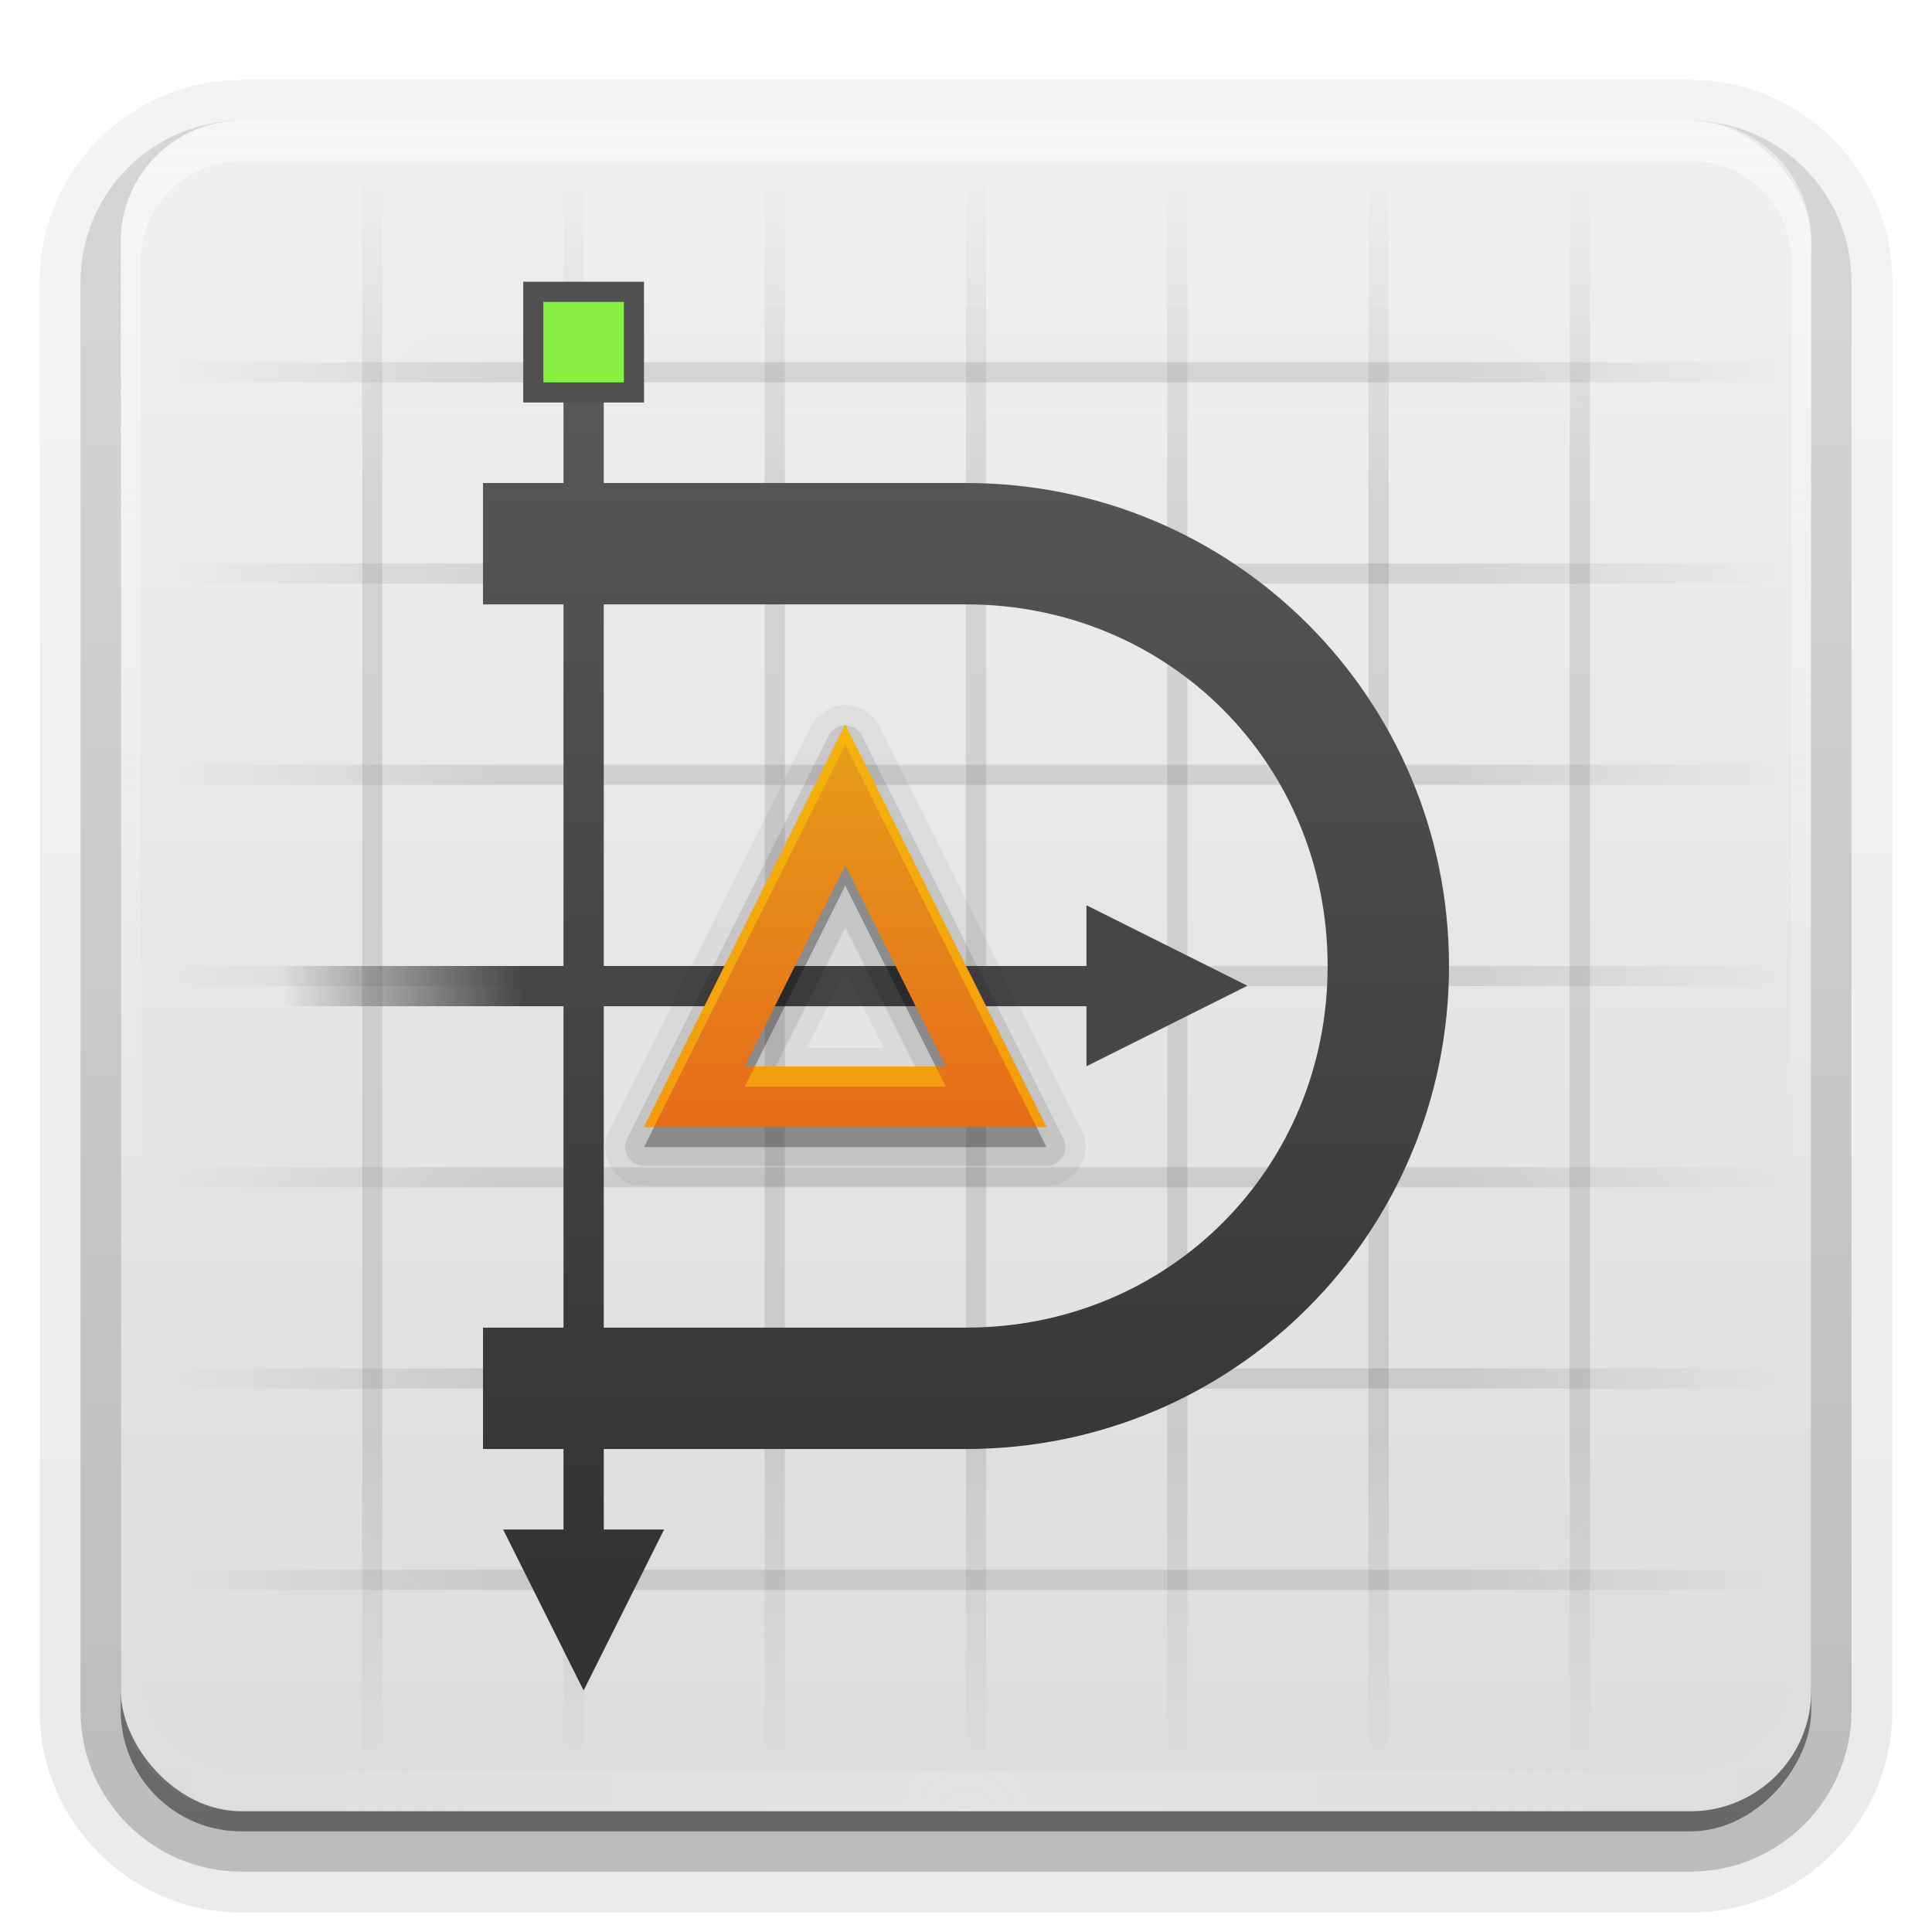 <svg height="96" width="96" xmlns="http://www.w3.org/2000/svg" xmlns:xlink="http://www.w3.org/1999/xlink"><linearGradient id="a"><stop offset="0" stop-color="#464646"/><stop offset="1" stop-color="#464646" stop-opacity="0"/></linearGradient><linearGradient id="b"><stop offset="0"/><stop offset=".6"/><stop offset="1" stop-opacity="0"/></linearGradient><linearGradient id="c"><stop offset="0" stop-color="#fefefe"/><stop offset="1" stop-color="#fefefe" stop-opacity="0"/></linearGradient><linearGradient id="d" gradientUnits="userSpaceOnUse" x1="36.357" x2="36.357" xlink:href="#c" y1="6" y2="63.893"/><filter id="e" color-interpolation-filters="sRGB" height="1.384" width="1.384" x="-.192" y="-.192"><feGaussianBlur stdDeviation="5.28"/></filter><linearGradient id="f" gradientUnits="userSpaceOnUse" x1="48" x2="48" xlink:href="#c" y1="20.221" y2="138.661"/><radialGradient id="g" cx="48" cy="90.172" gradientTransform="matrix(1.157 0 0 .996 -7.551 .197)" gradientUnits="userSpaceOnUse" r="42" xlink:href="#c"/><clipPath id="h"><rect height="84" rx="6" width="84" x="6" y="6"/></clipPath><linearGradient id="i" gradientUnits="userSpaceOnUse" x1="48" x2="48" y1="90" y2="5.988"><stop offset="0" stop-color="#dcdcdc"/><stop offset="1" stop-color="#f0f0f0"/></linearGradient><linearGradient id="j" gradientTransform="matrix(1.006 0 0 .994 100 0)" gradientUnits="userSpaceOnUse" x1="45.448" x2="45.448" y1="92.54" y2="7.017"><stop offset="0"/><stop offset="1" stop-opacity=".588"/></linearGradient><linearGradient id="k" gradientTransform="matrix(1.024 0 0 1.012 -1.143 -98.071)" gradientUnits="userSpaceOnUse" x1="32.251" x2="32.251" xlink:href="#j" y1="6.132" y2="90.239"/><linearGradient id="l" gradientTransform="translate(0 -97)" gradientUnits="userSpaceOnUse" x1="32.251" x2="32.251" xlink:href="#j" y1="6.132" y2="90.239"/><linearGradient id="m" gradientUnits="userSpaceOnUse" spreadMethod="reflect" x1="18" x2="18" xlink:href="#b" y1="48" y2="8"/><linearGradient id="n" gradientTransform="matrix(0 1 -1 0 96.5 3)" gradientUnits="userSpaceOnUse" spreadMethod="reflect" x1="15" x2="15" xlink:href="#b" y1="48" y2="8"/><linearGradient id="o" gradientUnits="userSpaceOnUse" x1="-26" x2="-14" xlink:href="#a" y1="49" y2="49"/><linearGradient id="p" gradientUnits="userSpaceOnUse" x1="54" x2="66" xlink:href="#a" y1="49" y2="49"/><linearGradient id="q" gradientUnits="userSpaceOnUse" x1="32" x2="32" y1="80" y2="16"><stop offset="0" stop-color="#323232"/><stop offset="1" stop-color="#5a5a5a"/></linearGradient><linearGradient id="r" gradientUnits="userSpaceOnUse" x1="45" x2="45" y1="56" y2="36"><stop offset="0" stop-color="#e66b19"/><stop offset="1" stop-color="#e69e19"/></linearGradient><g fill="url(#k)"><path d="m12-95.031c-5.511 0-10.031 4.52-10.031 10.031v71c0 5.511 4.52 10.031 10.031 10.031h72c5.511 0 10.031-4.52 10.031-10.031v-71c0-5.511-4.52-10.031-10.031-10.031z" opacity=".08" transform="scale(1 -1)"/><path d="m12-94.031c-4.972 0-9.031 4.06-9.031 9.031v71c0 4.972 4.06 9.031 9.031 9.031h72c4.972 0 9.031-4.06 9.031-9.031v-71c0-4.972-4.06-9.031-9.031-9.031z" opacity=".1" transform="scale(1 -1)"/><path d="m12-93c-4.409 0-8 3.591-8 8v71c0 4.409 3.591 8 8 8h72c4.409 0 8-3.591 8-8v-71c0-4.409-3.591-8-8-8z" opacity=".2" transform="scale(1 -1)"/><rect height="85" opacity=".3" rx="7" transform="scale(1 -1)" width="86" x="5" y="-92"/></g><rect fill="url(#l)" height="84" opacity=".45" rx="6" transform="scale(1 -1)" width="84" x="6" y="-91"/><rect fill="url(#i)" height="84" rx="6" width="84" x="6" y="6"/><path d="m12 6c-3.324 0-6 2.676-6 6v2 68 2c0 .335.041.651.094.969.049.296.097.597.188.875.01.03.021.064.031.094.099.288.235.547.375.812.145.274.316.536.5.781s.374.473.594.688c.44.428.943.815 1.5 1.094.279.14.573.247.875.344-.256-.1-.487-.236-.719-.375-.007-.004-.024.004-.031 0-.032-.019-.062-.043-.094-.062-.12-.077-.231-.164-.344-.25-.106-.081-.213-.161-.312-.25-.178-.161-.347-.345-.5-.531-.108-.13-.218-.265-.312-.406-.025-.038-.038-.086-.062-.125-.065-.103-.13-.205-.188-.312-.101-.195-.206-.416-.281-.625-.008-.022-.024-.041-.031-.062-.032-.092-.036-.187-.062-.281-.03-.107-.07-.203-.094-.312-.073-.342-.125-.698-.125-1.062v-2-68-2c0-2.782 2.218-5 5-5h2 68 2c2.782 0 5 2.218 5 5v2 68 2c0 .364-.052.721-.125 1.062-.044.207-.088.398-.156.594-.008.022-.023.041-.031.062-.063.174-.138.367-.219.531-.042.083-.079.17-.125.25-.055.097-.127.188-.188.281-.094.141-.205.276-.312.406-.143.174-.303.347-.469.5-.011.01-.02.021-.031.031-.138.126-.285.234-.438.344-.103.073-.204.153-.312.219-.007.004-.024-.004-.031 0-.232.139-.463.275-.719.375.302-.097.596-.204.875-.344.557-.279 1.06-.666 1.5-1.094.22-.214.409-.442.594-.688s.355-.508.5-.781c.14-.265.276-.525.375-.812.01-.031.021-.063.031-.094.09-.278.139-.579.188-.875.052-.318.094-.634.094-.969v-2-68-2c0-3.324-2.676-6-6-6z" fill="url(#d)" opacity=".5"/><path d="m12 90c-3.324 0-6-2.676-6-6v-2-68-2c0-.335.041-.651.094-.969.049-.296.097-.597.188-.875.01-.03.021-.064.031-.094.099-.288.235-.547.375-.812.145-.274.316-.536.5-.781s.374-.473.594-.688c.44-.428.943-.815 1.5-1.094.279-.14.573-.247.875-.344-.256.1-.487.236-.719.375-.007.004-.024-.004-.031 0-.032.019-.062.043-.094.062-.12.077-.231.164-.344.25-.106.081-.213.161-.312.25-.178.161-.347.345-.5.531-.108.13-.218.265-.312.406-.025.038-.038.086-.062.125-.065.103-.13.205-.188.312-.101.195-.206.416-.281.625-.008.022-.024.041-.031.062-.032.092-.036.187-.062.281-.03.107-.07.203-.094.312-.073.342-.125.698-.125 1.062v2 68 2c0 2.782 2.218 5 5 5h2 68 2c2.782 0 5-2.218 5-5v-2-68-2c0-.364-.052-.721-.125-1.062-.044-.207-.088-.398-.156-.594-.008-.022-.023-.041-.031-.062-.063-.174-.138-.367-.219-.531-.042-.083-.079-.17-.125-.25-.055-.097-.127-.188-.188-.281-.094-.141-.205-.276-.312-.406-.143-.174-.303-.347-.469-.5-.011-.01-.02-.021-.031-.031-.138-.126-.285-.234-.438-.344-.103-.073-.204-.153-.312-.219-.007-.004-.024.004-.031 0-.232-.139-.463-.275-.719-.375.302.097.596.204.875.344.557.279 1.06.666 1.5 1.094.22.214.409.442.594.688s.355.508.5.781c.14.265.276.525.375.812.01.031.021.063.031.094.09.278.139.579.188.875.052.318.094.634.094.969v2 68 2c0 3.324-2.676 6-6 6z" fill="url(#g)" opacity=".2"/><path d="m18 8v80h1v-80zm10 0v80h1v-80zm10 0v80h1v-80zm10 0v80h1v-80zm10 0v80h1v-80zm10 0v80h1v-80zm10 0v80h1v-80z" fill="url(#m)" opacity=".1"/><path d="m88.5 18h-80v1h80zm0 10h-80v1h80zm0 10h-80v1h80zm0 10h-80v1h80zm0 10h-80v1h80zm0 10h-80v1h80zm0 10h-80v1h80z" fill="url(#n)" opacity=".1"/><rect height="66" rx="12" style="opacity:.1;stroke:#fefefe;stroke-width:.5;stroke-linecap:round;clip-path:url(#h);fill:url(#f);filter:url(#e)" width="66" x="15" y="15"/><path d="m28 18v6h-4v6.031h4v35.938h-4v6.031h4v4h-3l4 8 4-8h-3v-4h18c13.296 0 24-10.704 24-24s-10.704-24-24-24h-18v-6zm2 12.031h18c10.06 0 17.969 7.909 17.969 17.969s-7.909 17.969-17.969 17.969h-18z" fill="url(#q)"/><path d="m-54 48h40v2h-40z" fill="url(#o)" transform="scale(-1 1)"/><path d="m59 52-3.464-6h6.928z" fill="#464646" transform="matrix(0 -1.155 1.333 0 -7.333 117.127)"/><path d="m26 14h6v6h-6z" fill="#505050"/><path d="m27 15h4v4h-4z" fill="#87f042"/><path d="m41.906 35.031c-.786.068-1.476.598-1.747 1.338-3.293 6.596-6.585 13.192-9.878 19.787-.643 1.05.208 2.666 1.469 2.75 2.148.072 4.312.011 6.467.031h13.908c1.311-.057 2.23-1.613 1.625-2.781-.669-1.194-1.263-2.508-1.903-3.748-2.765-5.518-5.502-11.063-8.285-16.564-.412-.503-.992-.844-1.656-.812zm.094 13.25c.635 1.26 1.271 2.521 1.906 3.781-1.271 0-2.542 0-3.812 0 .635-1.26 1.271-2.521 1.906-3.781z" opacity=".05"/><path d="m41.812 36.062a.943.943 0 0 0 -.656.531l-10 20a.943.943 0 0 0 .844 1.344h20a.943.943 0 0 0 .844-1.344l-10-20a.943.943 0 0 0 -1.031-.531zm.188 10.031 3.5 6.969h-7z" opacity=".1"/><path d="m42 37-10 20h20zm0 7 5 10h-10z" opacity=".3"/><path d="m42 36-10 20h20zm0 7 5 10h-10z" fill="url(#r)"/><path d="m-56 24v6.031h24c10.06 0 17.969 7.909 17.969 17.969s-7.909 17.969-17.969 17.969h-24v6.031h24c13.296 0 24-10.704 24-24s-10.704-24-24-24z"/><path d="m-52 18h2v58h-2z"/><path d="m26 48h40v2h-40z" fill="url(#p)" transform="scale(-1 1)"/><path d="m59 52-3.464-6h6.928z" transform="matrix(0 -1.155 1.333 0 -87.333 117.127)"/><path d="m59 52-3.464-6h6.928z" transform="matrix(1.155 0 0 1.333 -119.127 14.667)"/><path d="m-54 14h6v6h-6z"/><path d="m-53 15h4v4h-4z" fill="#0f0"/><path d="m59 52-3.464-6h6.928z" fill="#c83737" transform="matrix(-2.887 0 0 -3.333 132.318 211.333)"/><path d="m42 36-10 20h.5l9.5-19 9.5 19h.5zm-4.5 17-.5 1h10l-.5-1z" fill="#fc0" opacity=".5"/></svg>